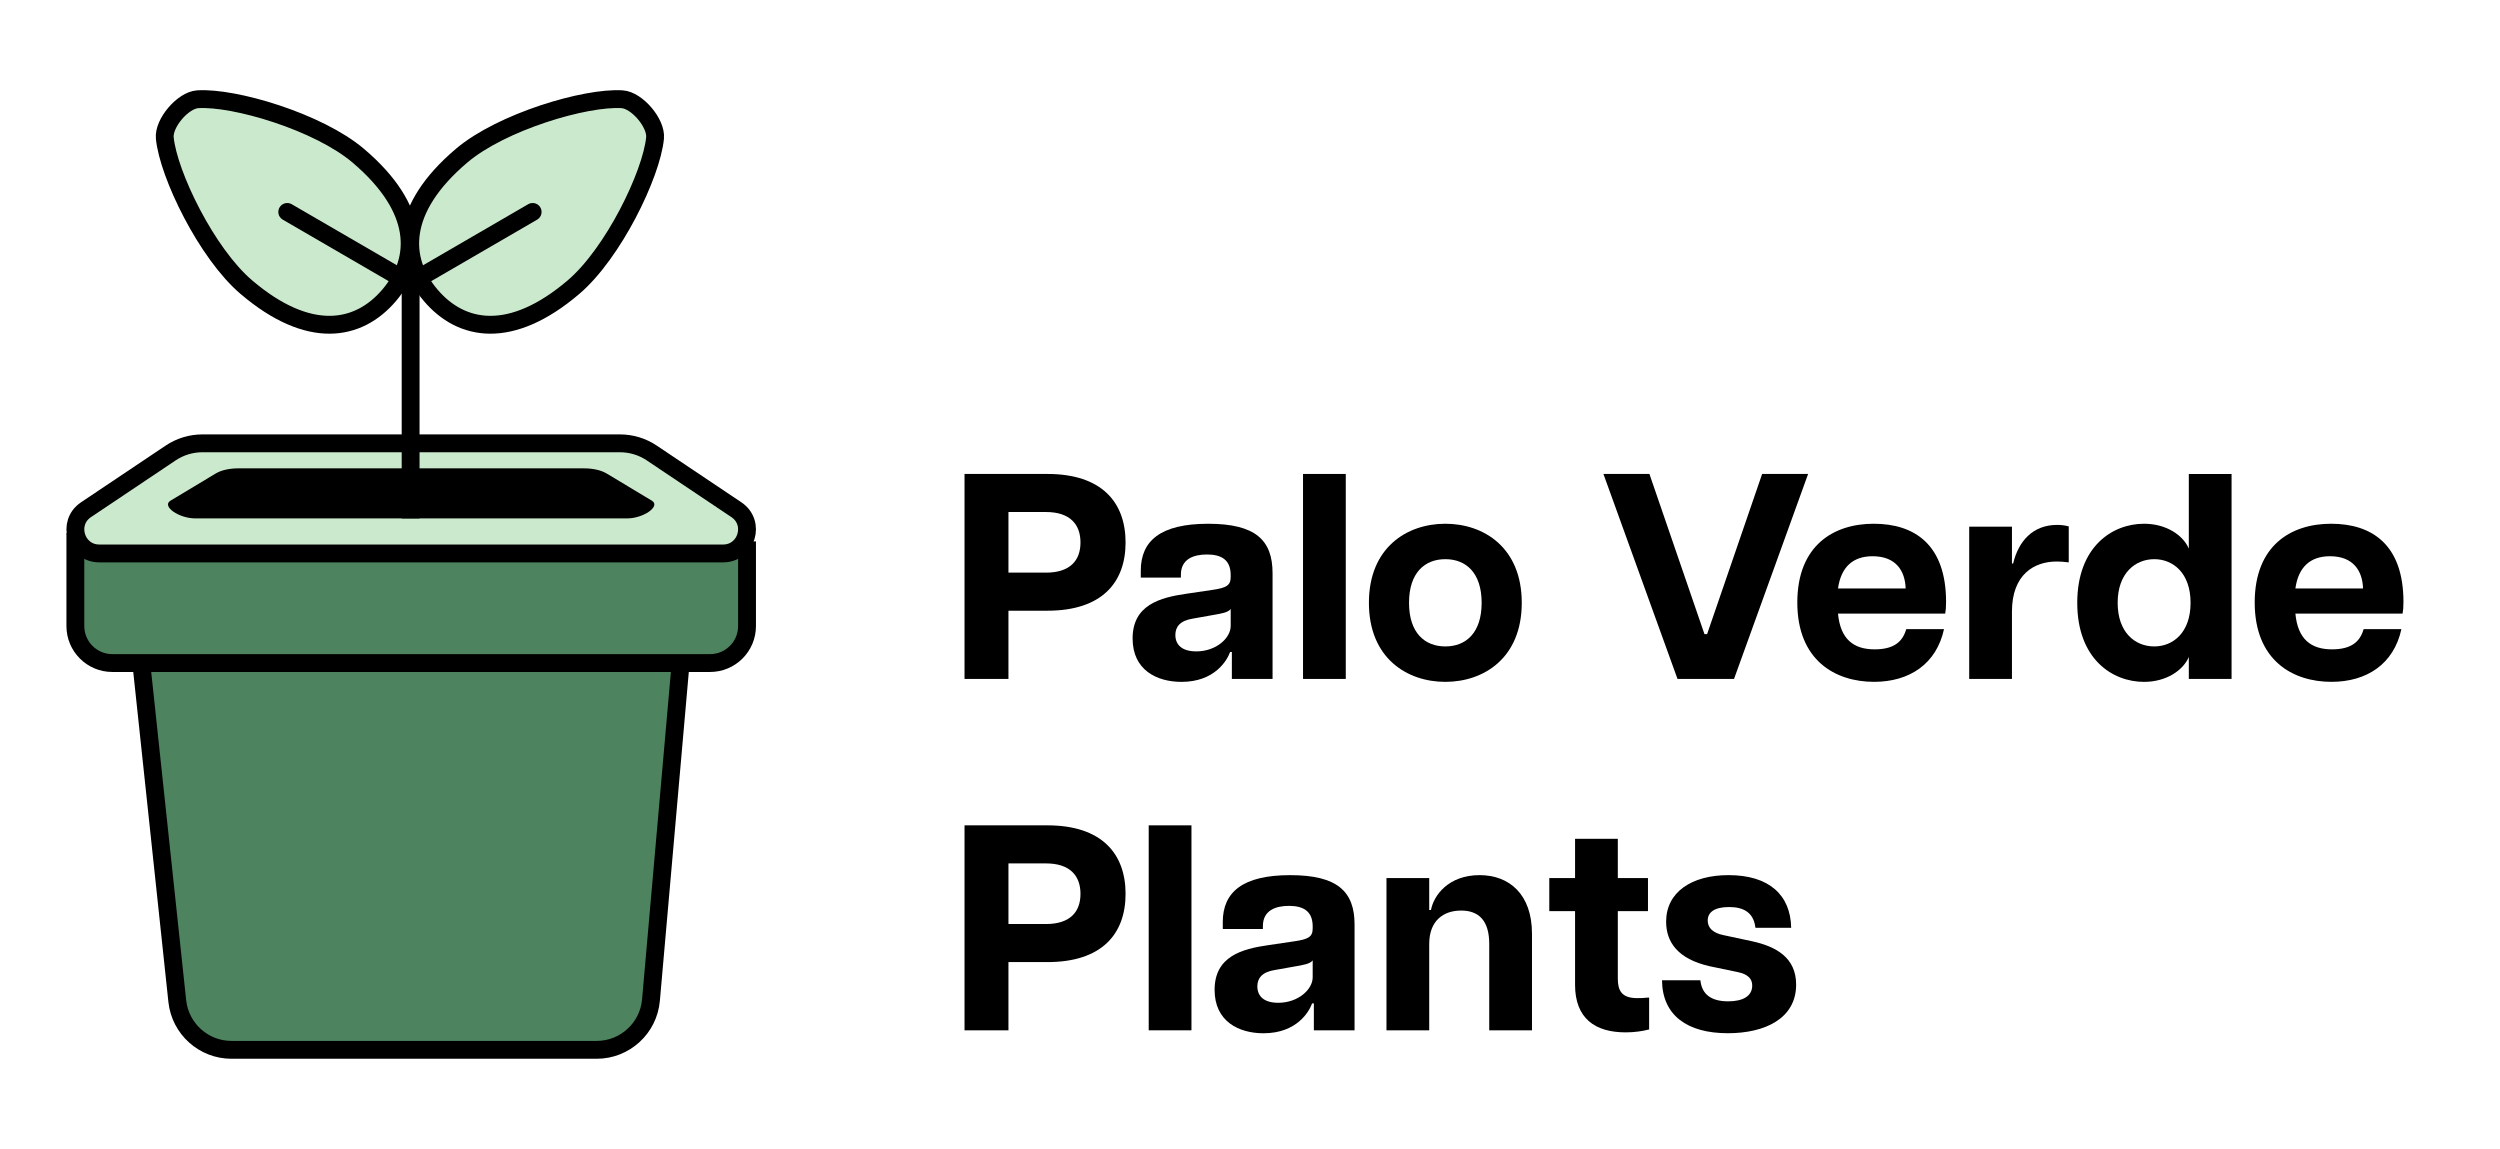 <?xml version="1.0" encoding="UTF-8"?>
<svg id="Layer_1" data-name="Layer 1" xmlns="http://www.w3.org/2000/svg" viewBox="0 0 1622.84 745.84">
  <defs>
    <style>
      .cls-1 {
        fill: #cbe9cd;
      }

      .cls-1, .cls-2, .cls-3, .cls-4 {
        stroke: #000;
        stroke-miterlimit: 10;
        stroke-width: 11.59px;
      }

      .cls-2 {
        fill: #4d835e;
      }

      .cls-3, .cls-4 {
        fill: none;
      }

      .cls-4 {
        stroke-linecap: round;
      }
    </style>
  </defs>
  <g>
    <path class="cls-2" d="M441.82,430.4l-19.25,218.79c-1.61,18.28-16.92,32.3-35.26,32.3h-237.03c-18.1,0-33.29-13.65-35.2-31.65l-23.37-219.44"/>
    <path class="cls-2" d="M48.92,346.07v60.34c0,13.25,10.74,24,24,24h388c13.25,0,24-10.74,24-24v-54.95"/>
    <path class="cls-1" d="M469.39,359.26H64.45c-15.32,0-21.35-19.85-8.63-28.38l54.96-36.83c6.1-4.09,13.29-6.27,20.63-6.27h271.02c7.35,0,14.53,2.18,20.63,6.27l54.96,36.83c12.72,8.53,6.69,28.38-8.63,28.38Z"/>
    <g>
      <path class="cls-1" d="M372.13,186.53c-40.46,34.36-72.56,28.7-92.59,5.11-20.03-23.59-20.41-56.18,20.06-90.54,25.92-22.01,80.53-38.21,104.25-36.67,9.66.63,22.31,15.53,21.37,25.16-2.32,23.66-27.15,74.92-53.08,96.93Z"/>
      <path class="cls-1" d="M160.06,186.53c40.46,34.36,72.56,28.7,92.59,5.11,20.03-23.59,20.41-56.18-20.06-90.54-25.92-22.01-80.53-38.21-104.25-36.67-9.66.63-22.31,15.53-21.37,25.16,2.32,23.66,27.15,74.92,53.08,96.93Z"/>
    </g>
  </g>
  <line class="cls-3" x1="266.55" y1="336.52" x2="266.55" y2="173.07"/>
  <path d="M407.06,336.52H126.77c-10.6,0-22.1-7.91-16.05-11.55l29.3-17.6c3.61-2.17,8.82-3.35,14.89-3.35h224c6.07,0,11.28,1.18,14.89,3.35l29.3,17.6c6.05,3.63-5.45,11.55-16.05,11.55Z"/>
  <line class="cls-4" x1="271.94" y1="180.45" x2="345.76" y2="137.58"/>
  <line class="cls-4" x1="260.3" y1="180.45" x2="186.47" y2="137.58"/>
  <g>
    <path d="M626.11,307.66h53.79c35.35,0,50.75,18.44,50.75,44.48s-15.4,44.29-50.75,44.29h-25.28v44.29h-28.51v-133.06ZM678.95,371.72c15.59,0,22.43-7.79,22.43-19.58s-6.84-19.77-22.43-19.77h-24.33v39.35h24.33Z"/>
    <path d="M735.21,414.49c0-21.86,17.87-26.61,34.97-29.08l16.73-2.47c9.12-1.33,11.97-2.85,11.97-8.36v-1.33c0-10.46-6.84-13.31-15.4-13.31s-16.92,2.85-16.92,13.12v1.9h-26.04v-4.56c0-19.39,12.93-30.41,43.72-30.41s41.82,10.64,41.82,32.12v68.62h-26.42v-17.49h-1.14c-1.9,5.32-9.88,19.39-31.55,19.39-16.16,0-31.74-7.79-31.74-28.13ZM776.46,422.85c13.12,0,22.43-8.74,22.43-16.54v-11.03c-1.52,2.28-6.27,3.04-10.64,3.8l-13.88,2.47c-8.55,1.33-11.4,5.51-11.4,10.64,0,6.08,3.99,10.64,13.5,10.64Z"/>
    <path d="M845.84,307.66h27.75v133.06h-27.75v-133.06Z"/>
    <path d="M888.61,391.3c0-35.92,24.71-51.32,49.61-51.32s49.61,15.4,49.61,51.32-24.71,51.32-49.61,51.32-49.61-15.4-49.61-51.32ZM938.22,419.62c13.31,0,23.57-8.74,23.57-28.32s-10.26-28.32-23.57-28.32-23.57,8.74-23.57,28.32,10.26,28.32,23.57,28.32Z"/>
    <path d="M1040.86,307.66h29.84l35.73,103.97h1.71l35.73-103.97h29.84l-48.09,133.06h-36.69l-48.09-133.06Z"/>
    <path d="M1166.7,391.11c0-36.87,23.38-51.13,49.61-51.13s46.95,13.31,46.95,50.75c0,3.61-.19,5.51-.57,7.6h-69.57c1.52,16.54,10.07,23.19,23.76,23.19,12.74,0,18.25-5.13,20.53-13.12h24.52c-4.94,22.62-22.43,34.21-45.43,34.21-25.09,0-49.8-13.88-49.8-51.51ZM1237.03,381.98c-.38-11.4-6.27-20.91-21.48-20.91-12.93,0-20.53,7.22-22.43,20.91h43.91Z"/>
    <path d="M1278.28,341.88h27.75v23.95h.76c3.42-14.45,12.74-25.09,28.51-25.09,2.28,0,4.75.19,7.6.95v23.38c-3.04-.38-5.32-.57-7.79-.57-14.83,0-29.08,8.55-29.08,32.5v43.72h-27.75v-98.84Z"/>
    <path d="M1348.42,391.3c0-36.3,22.62-51.32,43.34-51.32,14.64,0,25.47,7.6,29.08,16.16v-48.47h27.75v133.06h-27.75v-14.26c-3.61,8.55-14.45,16.16-29.08,16.16-20.72,0-43.34-15.02-43.34-51.32ZM1398.41,419.62c12.17,0,23.57-8.93,23.57-28.32s-11.4-28.32-23.57-28.32-23.76,8.93-23.76,28.32,11.4,28.32,23.76,28.32Z"/>
    <path d="M1463.61,391.11c0-36.87,23.38-51.13,49.61-51.13s46.95,13.31,46.95,50.75c0,3.61-.19,5.51-.57,7.6h-69.57c1.52,16.54,10.07,23.19,23.76,23.19,12.74,0,18.25-5.13,20.53-13.12h24.52c-4.94,22.62-22.43,34.21-45.43,34.21-25.09,0-49.8-13.88-49.8-51.51ZM1533.94,381.98c-.38-11.4-6.27-20.91-21.48-20.91-12.93,0-20.53,7.22-22.43,20.91h43.91Z"/>
    <path d="M626.11,535.76h53.79c35.35,0,50.75,18.44,50.75,44.48s-15.4,44.29-50.75,44.29h-25.28v44.29h-28.51v-133.05ZM678.95,599.82c15.59,0,22.43-7.79,22.43-19.58s-6.84-19.77-22.43-19.77h-24.33v39.35h24.33Z"/>
    <path d="M745.67,535.76h27.75v133.05h-27.75v-133.05Z"/>
    <path d="M788.44,642.59c0-21.86,17.87-26.61,34.97-29.08l16.73-2.47c9.12-1.33,11.97-2.85,11.97-8.36v-1.33c0-10.46-6.84-13.31-15.4-13.31s-16.92,2.85-16.92,13.12v1.9h-26.04v-4.56c0-19.39,12.93-30.41,43.72-30.41s41.82,10.64,41.82,32.12v68.62h-26.42v-17.49h-1.14c-1.9,5.32-9.88,19.39-31.55,19.39-16.16,0-31.74-7.79-31.74-28.13ZM829.68,650.95c13.12,0,22.43-8.74,22.43-16.54v-11.02c-1.52,2.28-6.27,3.04-10.64,3.8l-13.88,2.47c-8.55,1.33-11.4,5.51-11.4,10.64,0,6.08,3.99,10.64,13.5,10.64Z"/>
    <path d="M948.48,591.08c-11.59,0-20.72,6.65-20.72,21.67v56.07h-27.75v-98.84h27.75v20.72h1.14c1.71-9.31,11.21-22.62,31.55-22.62,19.2,0,34.02,12.36,34.02,38.02v62.72h-27.75v-56.07c0-15.02-6.65-21.67-18.25-21.67Z"/>
    <path d="M1022.43,639.17v-47.71h-16.73v-21.48h16.73v-25.47h27.75v25.47h19.58v21.48h-19.58v43.72c0,7.6,2.28,12.73,12.54,12.73,2.09,0,3.8,0,7.79-.38v20.72c-4.37,1.14-9.69,1.9-15.21,1.9-19.77,0-32.88-8.93-32.88-30.98Z"/>
    <path d="M1078.88,636.31h24.9c.95,9.31,7.22,13.69,18.06,13.69,9.31,0,15.59-3.23,15.59-10.27,0-4.56-3.04-7.41-9.5-8.74l-18.25-3.8c-20.72-4.75-28.13-15.78-28.13-28.89,0-19.2,16.54-30.22,40.49-30.22,26.42,0,40.3,12.93,40.68,34.21h-23.19c-1.14-9.88-7.6-13.5-17.11-13.5s-13.88,3.42-13.88,8.74c0,4.94,3.61,8.17,10.26,9.5l18.63,3.99c15.59,3.42,28.51,10.64,28.51,28.13,0,22.05-20.34,31.55-44.29,31.55-26.42,0-42.58-11.59-42.77-34.4Z"/>
  </g>
</svg>